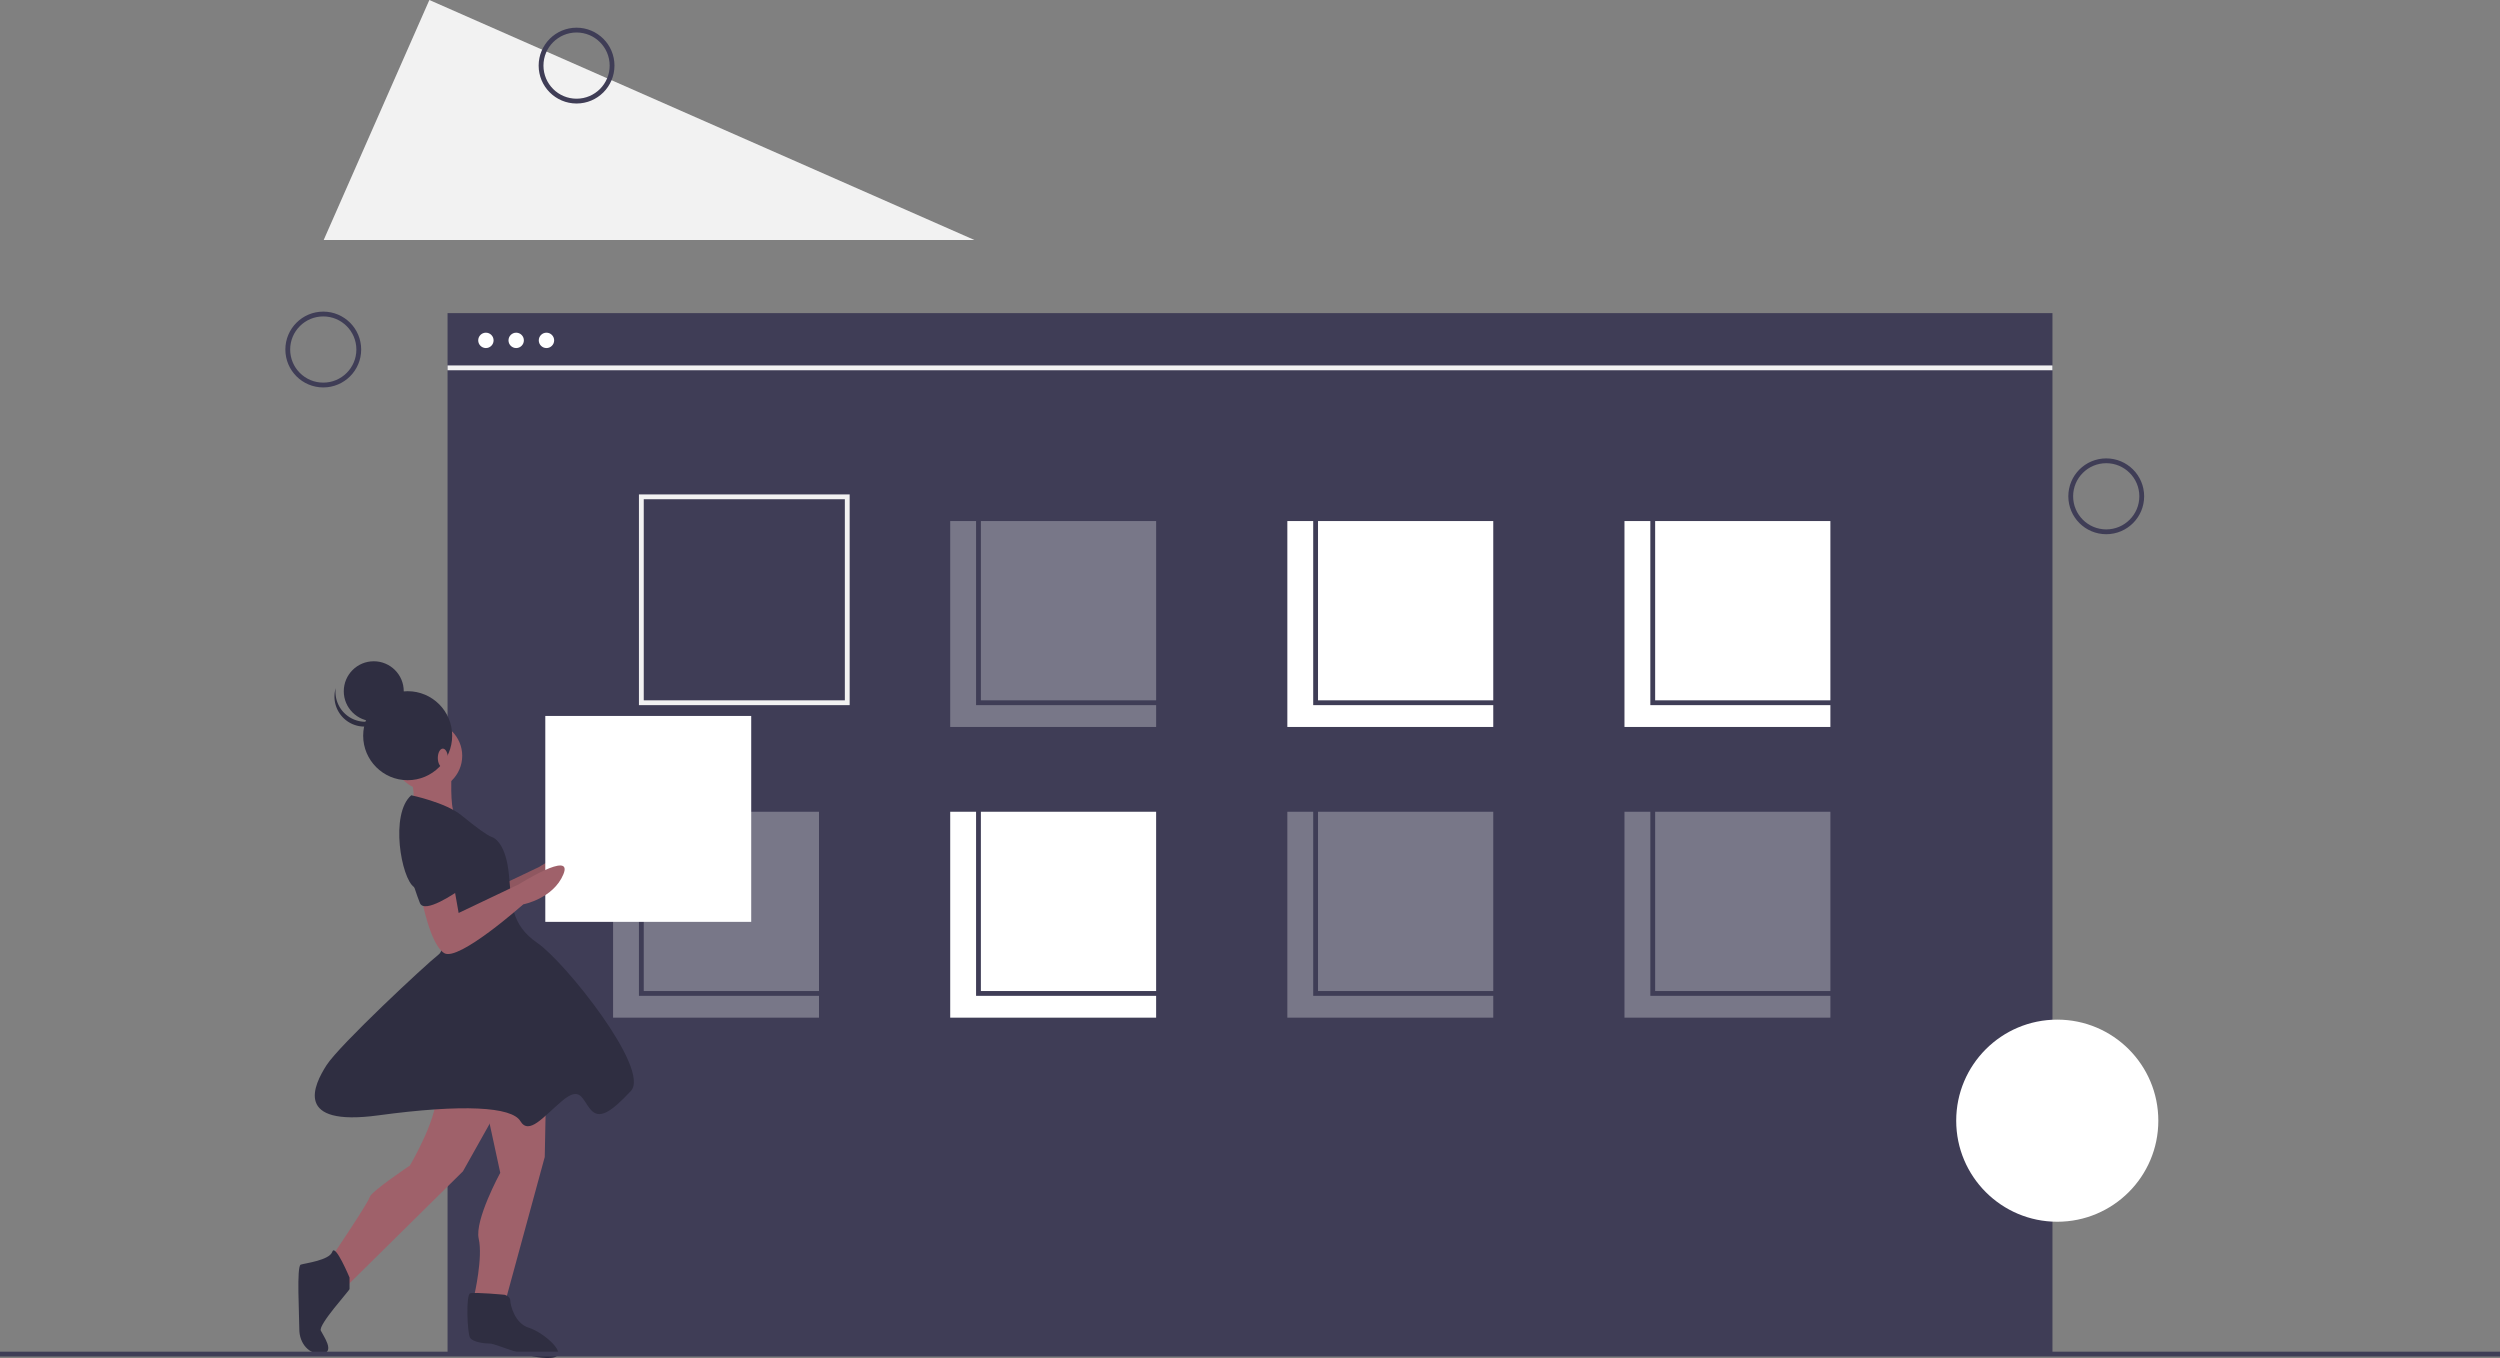 <svg id="f0fe1592-aa5e-490a-ae8c-c1f7049c595f" data-name="Layer 1" xmlns="http://www.w3.org/2000/svg" width="1039" height="564.4" viewBox="0 0 1039 564.4"><rect x="0" y="0" width="1039" height="564.4" fill="#808080" stroke="none"/><title>portfolio update</title><rect x="186" y="130.132" width="667" height="432.625" fill="#3f3d56"/><circle cx="875.352" cy="206.263" r="14.756" fill="none" stroke="#3f3d56" stroke-miterlimit="10" stroke-width="2"/><circle cx="134.352" cy="145.263" r="14.756" fill="none" stroke="#3f3d56" stroke-miterlimit="10" stroke-width="2"/><rect x="394.909" y="216.548" width="85.577" height="85.577" fill="#ffffff" opacity="0.3"/><rect x="535.021" y="216.548" width="85.577" height="85.577" fill="#ffffff"/><rect x="675.133" y="216.548" width="85.577" height="85.577" fill="#ffffff"/><rect x="254.797" y="337.363" width="85.577" height="85.577" fill="#ffffff" opacity="0.3"/><rect x="394.909" y="337.363" width="85.577" height="85.577" fill="#ffffff"/><rect x="535.021" y="337.363" width="85.577" height="85.577" fill="#ffffff" opacity="0.3"/><rect x="675.133" y="337.363" width="85.577" height="85.577" fill="#ffffff" opacity="0.3"/><rect x="266.543" y="206.48" width="85.577" height="85.577" fill="none" stroke="#f2f2f2" stroke-miterlimit="10" stroke-width="2"/><rect x="406.655" y="206.48" width="85.577" height="85.577" fill="none" stroke="#3f3d56" stroke-miterlimit="10" stroke-width="2"/><rect x="546.767" y="206.48" width="85.577" height="85.577" fill="none" stroke="#3f3d56" stroke-miterlimit="10" stroke-width="2"/><rect x="686.879" y="206.48" width="85.577" height="85.577" fill="none" stroke="#3f3d56" stroke-miterlimit="10" stroke-width="2"/><rect x="266.543" y="327.295" width="85.577" height="85.577" fill="none" stroke="#3f3d56" stroke-miterlimit="10" stroke-width="2"/><rect x="406.655" y="327.295" width="85.577" height="85.577" fill="none" stroke="#3f3d56" stroke-miterlimit="10" stroke-width="2"/><rect x="546.767" y="327.295" width="85.577" height="85.577" fill="none" stroke="#3f3d56" stroke-miterlimit="10" stroke-width="2"/><rect x="686.879" y="327.295" width="85.577" height="85.577" fill="none" stroke="#3f3d56" stroke-miterlimit="10" stroke-width="2"/><circle cx="201.941" cy="141.458" r="4.195" fill="#ffffff"/><circle cx="214.526" cy="141.458" r="4.195" fill="#ffffff"/><circle cx="227.111" cy="141.458" r="4.195" fill="#ffffff"/><circle cx="201.941" cy="141.458" r="4.195" fill="none" stroke="#3f3d56" stroke-miterlimit="10" stroke-width="2"/><circle cx="214.526" cy="141.458" r="4.195" fill="none" stroke="#3f3d56" stroke-miterlimit="10" stroke-width="2"/><circle cx="227.111" cy="141.458" r="4.195" fill="none" stroke="#3f3d56" stroke-miterlimit="10" stroke-width="2"/><polygon points="178.441 0 134.517 99.757 405 99.757 178.441 0" fill="#f2f2f2"/><circle cx="239.619" cy="27.263" r="14.756" fill="none" stroke="#3f3d56" stroke-miterlimit="10" stroke-width="2"/><circle cx="855" cy="465.757" r="42" fill="#ffffff"/><path d="M277.669,529.931l1.79,10.141,25.055-11.931s22.669-14.317,18.493-4.176-16.703,12.528-16.703,12.528-26.845,23.862-32.81,20.283-9.545-23.265-9.545-23.265Z" transform="translate(-80.5 -167.8)" fill="#9f616a"/><path d="M277.669,529.931l1.79,10.141,25.055-11.931s22.669-14.317,18.493-4.176-16.703,12.528-16.703,12.528-26.845,23.862-32.81,20.283-9.545-23.265-9.545-23.265Z" transform="translate(-80.5 -167.8)" opacity="0.1"/><path d="M307.496,618.221l-.597,30.424-16.107,59.059-13.124-1.79s3.579-15.51,1.79-23.265,8.948-27.441,8.948-27.441l-9.545-44.145Z" transform="translate(-80.5 -167.8)" fill="#9f616a"/><path d="M290.196,705.913s2.386.597,2.386,2.386,1.79,9.545,7.755,11.334,17.897,11.931,8.948,12.528-22.669-5.966-25.055-5.966-7.159-.597-8.352-2.386-1.79-17.897,0-18.493S290.196,705.913,290.196,705.913Z" transform="translate(-80.5 -167.8)" fill="#2f2e41"/><path d="M291.986,620.607l-19.09,34.003-47.724,47.127-6.562-11.931S233.524,667.734,234.121,665.348,250.824,652.224,250.824,652.224s13.124-22.072,10.738-31.617,29.231-11.334,29.231-11.334Z" transform="translate(-80.5 -167.8)" fill="#9f616a"/><path d="M225.769,698.755v4.772c0,.597-13.124,14.914-11.931,17.3s5.966,8.948.597,9.545-9.545-4.176-9.545-10.141-1.193-26.248.597-26.845,11.931-1.79,13.124-5.369S225.769,698.755,225.769,698.755Z" transform="translate(-80.5 -167.8)" fill="#2f2e41"/><circle cx="177.781" cy="314.109" r="14.317" fill="#9f616a"/><path d="M268.124,488.769s-.597,14.914,1.193,16.703-17.3.597-17.3.597,1.79-11.334-1.79-16.107S268.124,488.769,268.124,488.769Z" transform="translate(-80.5 -167.8)" fill="#9f616a"/><rect x="307.125" y="465.348" width="85.577" height="85.577" transform="translate(619.328 848.473) rotate(-180)" fill="#ffffff"/><path d="M251.421,498.314s14.317,2.983,20.879,8.352,10.738,8.352,12.528,8.948,5.965,3.579,7.159,15.51.597,20.879,11.931,28.634,47.127,52.496,38.776,61.445-13.124,11.931-16.703,7.755-4.176-10.141-11.931-3.579-13.721,14.317-17.3,8.352-23.862-7.159-59.059-2.386-26.845-12.528-21.476-20.879,41.162-41.759,46.531-45.934-4.772-24.459-10.141-28.038S242.472,506.069,251.421,498.314Z" transform="translate(-80.5 -167.8)" fill="#2f2e41"/><path d="M269.317,537.09l1.79,10.141L296.162,535.3s22.669-14.317,18.493-4.176-16.703,12.528-16.703,12.528-26.845,23.862-32.81,20.283-9.545-23.265-9.545-23.265Z" transform="translate(-80.5 -167.8)" fill="#9f616a"/><path d="M258.579,508.455s14.914,7.159,14.317,16.107S274.686,535.3,272.3,537.09s-15.51,10.738-17.3,5.965S243.069,513.824,258.579,508.455Z" transform="translate(-80.5 -167.8)" fill="#2f2e41"/><circle cx="155.338" cy="287.287" r="12.464" fill="#2f2e41"/><path d="M225.087,465.408a12.464,12.464,0,0,0,19.247-6.544,12.464,12.464,0,1,1-24.313-5.111A12.46,12.46,0,0,0,225.087,465.408Z" transform="translate(-80.5 -167.8)" fill="#2f2e41"/><circle cx="169.429" cy="305.757" r="18.493" fill="#2f2e41"/><ellipse cx="184.045" cy="315.004" rx="2.088" ry="3.878" fill="#9f616a"/><line x1="186" y1="152.877" x2="853" y2="152.877" fill="none" stroke="#f2f2f2" stroke-miterlimit="10" stroke-width="2"/><line y1="562.757" x2="1039" y2="562.757" fill="none" stroke="#3f3d56" stroke-miterlimit="10" stroke-width="2"/></svg>